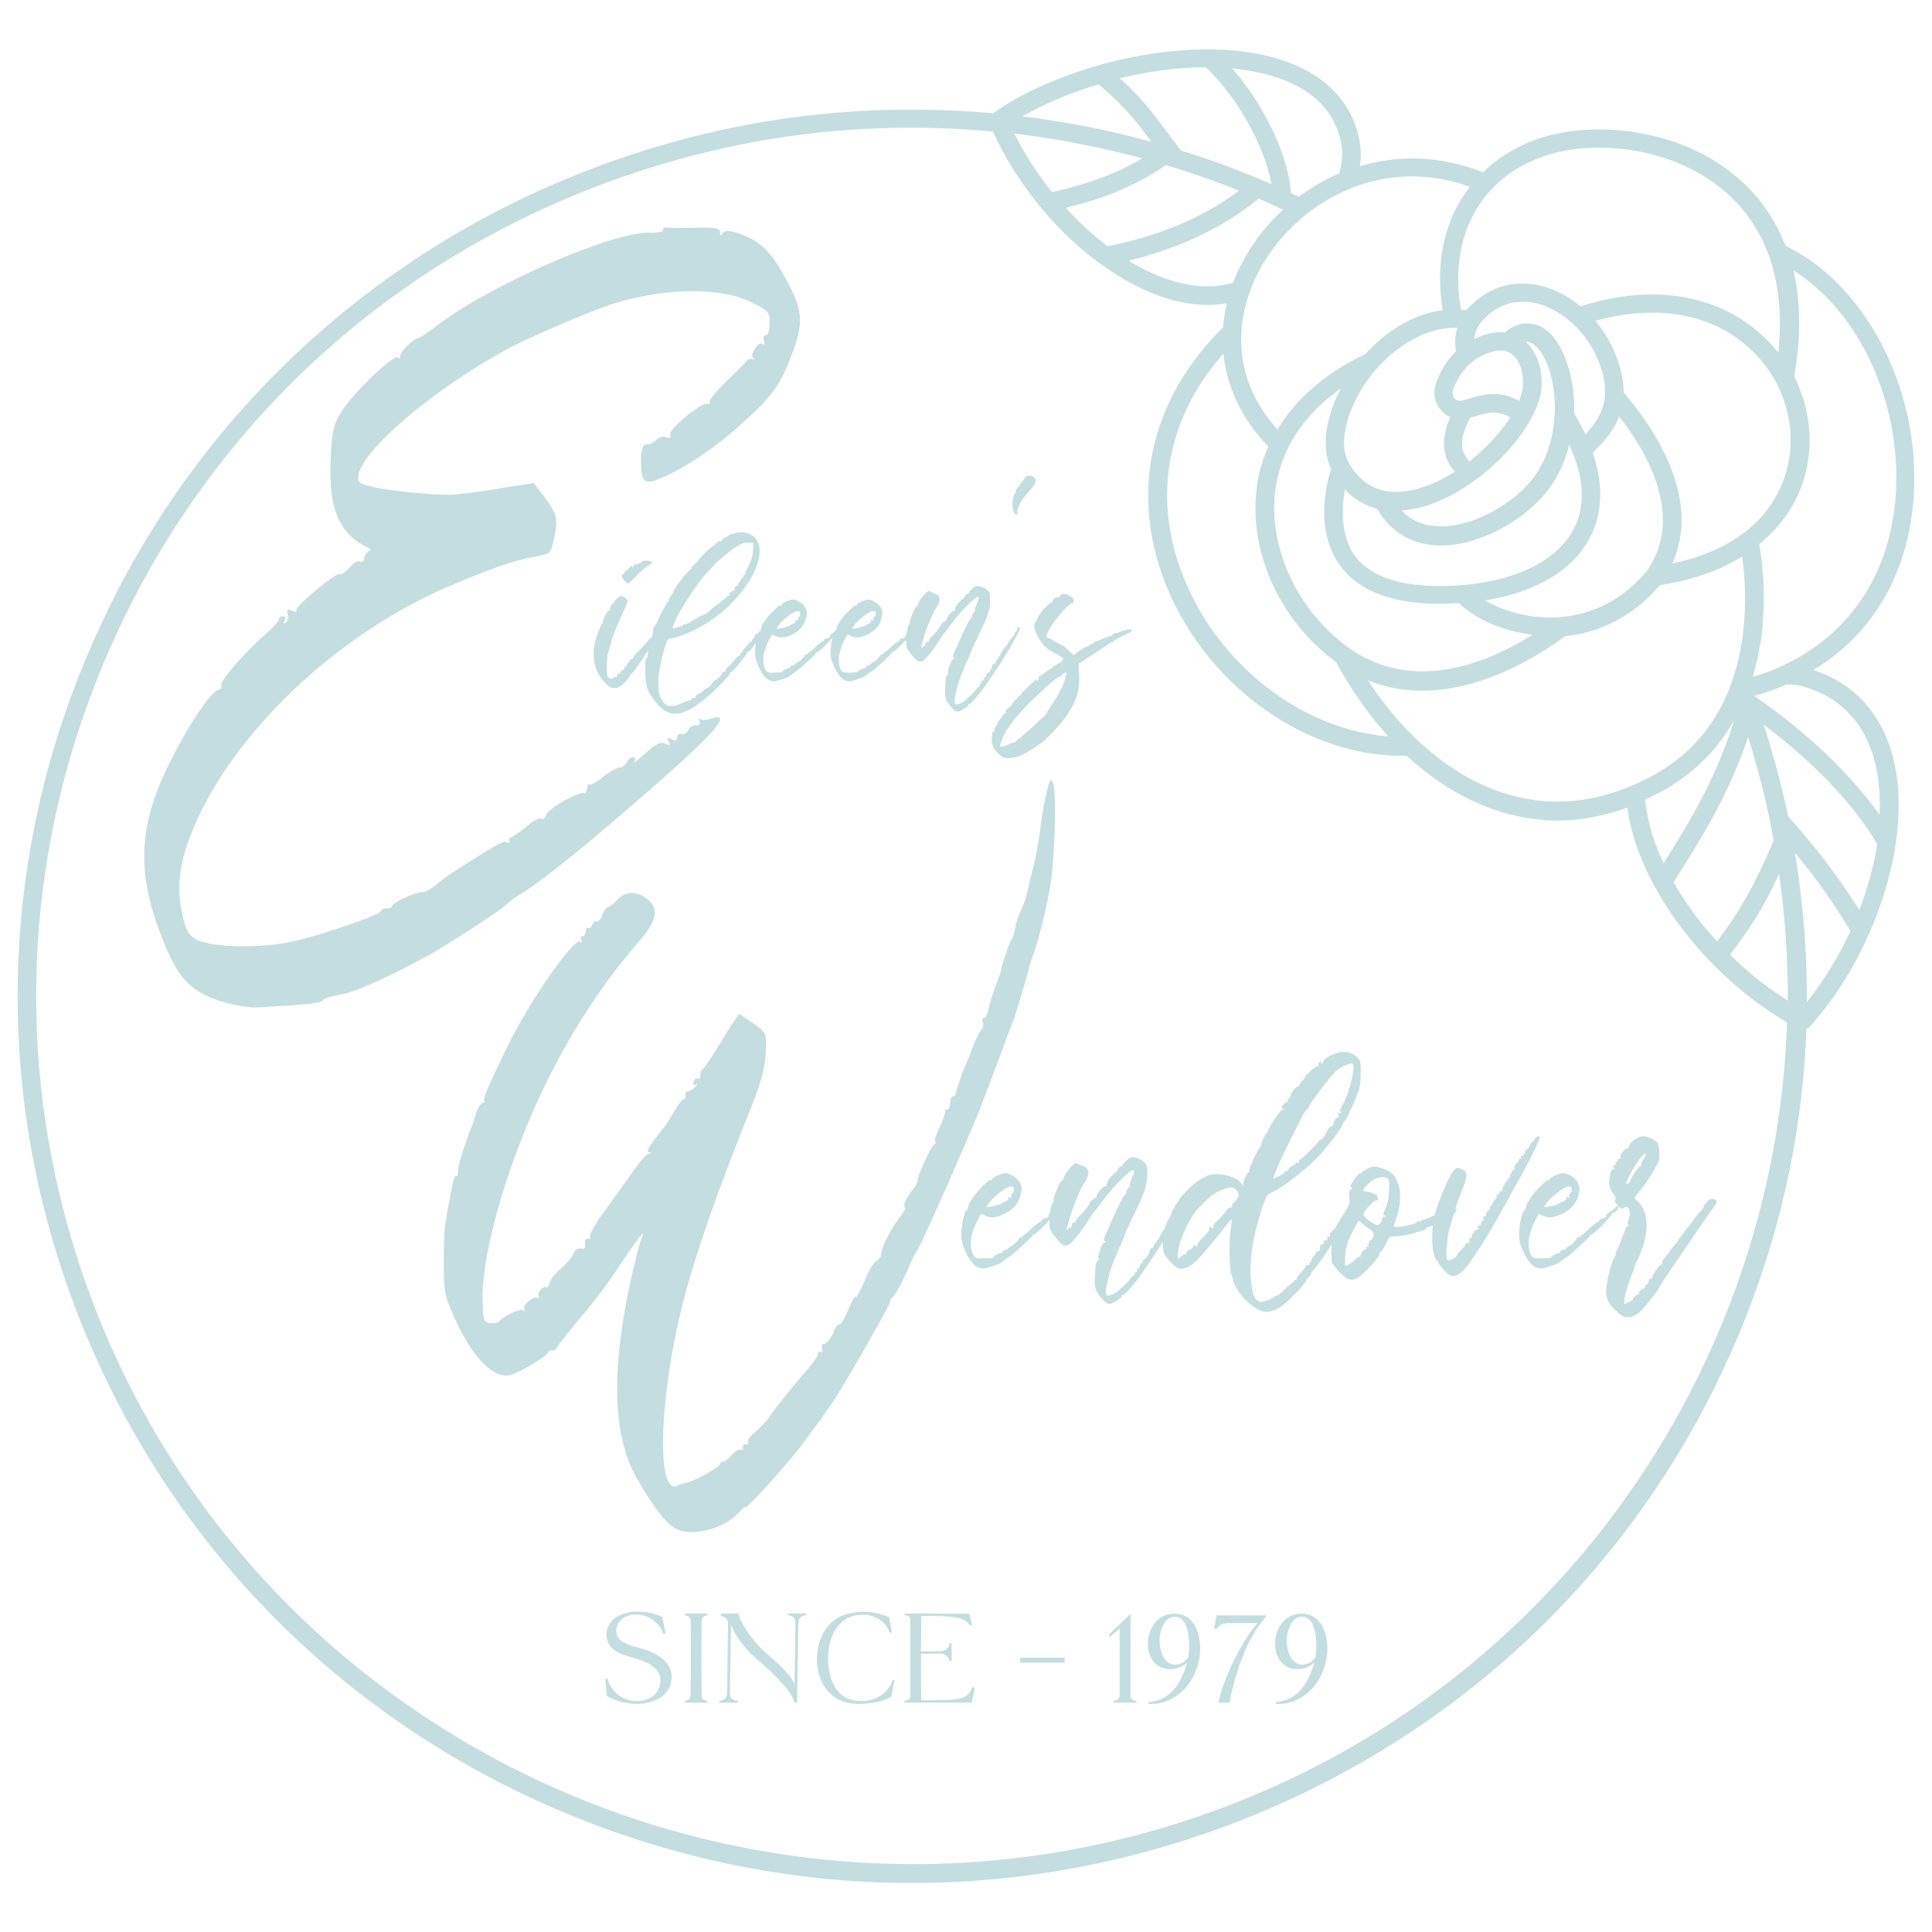 <svg xmlns="http://www.w3.org/2000/svg" width="200" viewBox="0 0 150 150" height="200" version="1.0"><defs><clipPath id="a"><path d="M1.082 3.5h147.75v143.25H1.082zm0 0"/></clipPath></defs><g clip-path="url(#a)"><path fill="#c4dde0" d="M148.531 39.164c.797-8.426-3.46-16.973-9.906-20.078-.977-2.512-2.453-4.254-3.902-5.438-4.641-3.875-11.532-4.316-15.641-2.75-1.539.59-2.867 1.418-3.934 2.485-3.132-1.242-6.414-1.422-9.578-.473.118-.71.09-1.422-.03-2.07-.56-2.723-2.364-4.762-5.29-5.914-6.715-2.66-17.594-.09-23.152 3.87-10.528-.944-20.903.446-30.868 4.2a69.322 69.322 0 00-23.417 14.637A68.249 68.249 0 007.469 49.305c-7.57 16.703-8.102 35.36-1.54 52.449 6.594 17.18 19.516 30.808 36.426 38.348 9.11 4.05 18.747 6.093 28.446 6.093 8.308 0 16.644-1.507 24.656-4.523 17.238-6.508 30.957-19.219 38.586-35.895 3.812-8.28 5.883-17.062 6.207-25.902.121-.027.238-.086.297-.207 2.484-2.75 4.496-6.387 5.707-10.2 1.27-3.991 1.508-7.863.648-10.91-.914-3.28-3.015-5.527-6.117-6.535 4.465-2.687 7.184-7.152 7.746-12.859zm-28.945-26.937c3.723-1.418 9.96-1.004 14.191 2.515 3.399 2.836 4.88 7.184 4.286 12.653a7.888 7.888 0 00-.946-1.063c-3.488-3.46-8.722-4.375-14.398-2.543-1.035-.86-2.219-1.45-3.489-1.687-2.039-.352-3.933.328-5.351 1.953 0 0 0 .03-.031.03-.149-.03-.293-.03-.414-.03-.973-5.5 1.359-10.024 6.152-11.828zm15.727 37.02c-.649 5.054-2.958 8.722-6.887 10.91-3.817 2.097-7.63 2.628-11.383 1.507-4.082-1.215-7.926-4.375-10.824-8.84a10.94 10.94 0 004.172.797 14.21 14.21 0 003.902-.562c3.164-.887 5.824-2.63 7.215-3.664 2.215-.239 4.965-1.157 7.36-3.965 2.484-.383 4.644-1.121 6.386-2.215.18 1.21.387 3.488.059 6.031zm3.492 28.44a25.7 25.7 0 01-4.496-3.578 28.788 28.788 0 003.812-6.265c.477 3.281.684 6.562.684 9.844zm-4.172-21.761c-1.301 4.23-3.25 7.601-5.469 11.09-.797-1.688-1.3-3.371-1.418-4.938.442-.207.914-.445 1.36-.68 2.363-1.332 4.226-3.164 5.527-5.472zm1.094 1.3c.828 2.665 1.507 5.352 1.98 8.044-1.27 2.93-2.394 5.234-4.402 7.804a25.337 25.337 0 01-3.371-4.582c2.304-3.578 4.343-6.976 5.793-11.265zm3.105 6.153a74.493 74.493 0 00-1.89-7.098c3.843 2.867 6.917 6.09 8.808 9.254-.266 1.688-.738 3.403-1.39 5.117-1.536-2.394-3.075-4.523-5.528-7.273zM94.984 27.453c.266 2.606 1.45 5.117 3.489 7.215-.473 1.066-.797 2.187-.914 3.344-.563 4.699 1.656 9.816 5.675 13.008.149.117.325.238.473.355 1.184 2.156 2.543 4.11 4.082 5.793-6.418-.473-12.805-5.203-15.672-11.824-2.75-6.27-1.683-12.715 2.867-17.89zm3.727-13.156c-.297-.117-.59-.266-.887-.383-2.011-.828-4.05-1.598-6.12-2.219-.325-.414-.622-.828-.919-1.21-1.152-1.54-2.097-2.84-3.844-4.407 2.22-.531 4.496-.855 6.684-.855 2.719 2.601 4.64 6.472 5.086 9.074zm-9.313-3.281a68.09 68.09 0 00-10.023-1.98c1.715-.977 3.727-1.833 5.914-2.485 1.95 1.625 2.926 2.867 4.11 4.465zm-.71 1.273c-1.567.945-3.637 1.86-7.008 2.629-1.153-1.45-2.157-2.984-2.926-4.55a74.353 74.353 0 019.933 1.921zm1.832.531a65.58 65.58 0 015.68 1.98c-2.692 2.04-6.18 3.52-10.204 4.317-.058-.031-.086-.058-.148-.117-1.094-.828-2.13-1.805-3.102-2.867 3.192-.77 5.527-1.778 7.774-3.313zm7.187 2.602c.648.265 1.27.562 1.922.855-.86.77-1.629 1.657-2.277 2.602a16.369 16.369 0 00-1.63 3.078c-2.363.68-5.171.059-8.097-1.715 3.988-.976 7.45-2.633 10.082-4.82zm26.461 12.773c1.094 2.895 0 4.317-1.066 5.528a45.905 45.905 0 00-.887-1.657c.058-2.214-.5-4.257-1.3-5.468-.59-.918-1.33-1.418-2.13-1.477-1.062-.121-1.832.59-1.922.68-.59-.063-1.328.027-2.215.441-.058.031-.12.059-.18.09a2.34 2.34 0 01.563-1.36c1.36-1.566 2.926-1.656 3.992-1.48 2.157.414 4.227 2.278 5.145 4.703zm1.535 4.137c2.192 2.781 5.117 7.836 2.129 12.035-2.512 2.957-5.437 3.578-7.508 3.578h-.117c-1.922-.03-3.695-.62-4.91-1.332 3.875-.62 6.742-2.277 8.101-4.789.77-1.418 1.301-3.636.266-6.652.09-.09.148-.176.238-.266.621-.62 1.387-1.449 1.801-2.574zm-21.285 5.68c.707.765 1.566 1.238 2.512 1.508.976 1.683 2.453 2.628 4.375 2.808.18.027.355.027.562.027 3.254 0 6.86-2.246 8.457-4.492a9.418 9.418 0 001.508-3.343c1.184 2.574 1.3 4.851.297 6.652-1.48 2.691-5.324 4.32-10.352 4.32h-.058c-3.25 0-5.469-.828-6.621-2.457-1.035-1.625-.918-3.695-.68-5.023zm10.789-10.469c.86-.383 1.57-.441 2.07-.117.68.441.95 1.39.95 1.949v.09c.058.473-.032 1.035-.297 1.656a4.212 4.212 0 00-1.125-.445 4.441 4.441 0 00-.856-.086c-.68 0-1.273.176-1.773.324l-.621.176c-.27.062-.504 0-.621-.176-.18-.207-.18-.504-.059-.828.41-.918.973-1.922 2.332-2.543zm-1.652 7.332c-.207-.945.351-2.008.62-2.453.145-.031.294-.09.442-.117.621-.18 1.211-.387 1.863-.207.383.09.622.207.77.324-.742 1.152-1.863 2.367-3.164 3.398-.266-.293-.445-.59-.531-.945zm6.117-5.559c-.027-.914-.414-2.039-1.211-2.777h.148c.442.059.829.504 1.063.856 1.273 1.921 1.687 6.476-.531 9.582-1.477 2.07-4.938 4.109-7.715 3.87-1.067-.085-1.922-.5-2.602-1.21a9.05 9.05 0 002.215-.473c4.582-1.598 9.078-6.742 8.633-9.848zm-6.531-3.87c-.207.738-.18 1.417-.09 1.831-.77.739-1.211 1.598-1.48 2.246-.352.829-.235 1.715.296 2.309.207.234.445.414.738.531-.324.739-.648 1.774-.414 2.809a3.04 3.04 0 00.77 1.45c-.77.472-1.535.886-2.363 1.151-1.836.653-4.317.86-5.856-1.804-.887-1.508-.207-4.258 1.598-6.68 1.508-1.98 4.02-3.902 6.8-3.844zm-9.79 10.968c-.355 1.063-1.269 4.672.622 7.39 1.422 2.04 4.05 3.075 7.804 3.075h.063c.5 0 .972-.027 1.445-.059 1.098 1.094 3.137 2.16 5.707 2.453-3.578 2.25-9.668 4.793-14.84.594-3.636-2.93-5.648-7.512-5.144-11.738.293-2.336 1.449-5.41 5.086-7.953-1.215 2.336-1.508 4.64-.742 6.238zm26.493 7.332c2.336-5.176-1.625-10.762-3.785-13.273 0-.801-.149-1.715-.563-2.782a9.582 9.582 0 00-1.625-2.777c4.879-1.363 9.285-.535 12.242 2.395 2.602 2.57 3.578 6.355 2.453 9.668-1.125 3.457-4.199 5.824-8.722 6.77zm-15.73-29.242c-1.95 2.516-2.72 5.883-2.098 9.582-2.395.293-4.493 1.742-6 3.398-3.079 1.45-5.383 3.461-6.832 5.856-4.168-4.613-3.133-9.996-.649-13.602 2.953-4.347 8.988-7.629 15.578-5.234zm-9.993-3.399c.149.707.09 1.508-.148 2.336v.028c-1.121.472-2.157 1.094-3.133 1.804-.207-.09-.414-.175-.621-.296-.176-2.895-2.07-6.829-4.555-9.668 1.45.148 2.84.445 4.05.918 2.485.976 3.966 2.601 4.407 4.878zM94.957 140.34c-35.039 13.187-74.39-4.348-87.695-39.086-6.414-16.766-5.883-35.008 1.476-51.36 7.422-16.527 20.907-29.152 37.965-35.566 9.817-3.695 20.016-5.086 30.395-4.11 1.656 3.696 4.554 7.391 7.894 9.934 3.016 2.305 6.063 3.52 8.781 3.52.504 0 1.004-.063 1.477-.121a13.985 13.985 0 00-.293 1.863c-5.824 5.766-7.363 13.246-4.2 20.55 3.25 7.481 10.731 12.712 18.036 12.712h.414c2.246 2.07 4.762 3.578 7.39 4.379 1.423.414 2.868.648 4.317.648 1.805 0 3.637-.355 5.441-1.004.739 5.914 5.942 12.918 12.387 16.676-.855 26.371-17.441 51.059-43.785 60.965zm45.324-62.535c.031-3.871-.297-7.746-.918-11.59 1.774 2.129 3.016 3.965 4.317 6.062a28.317 28.317 0 01-3.399 5.528zm-.09-24.45c2.75.856 4.524 2.75 5.325 5.618.355 1.3.472 2.75.414 4.289-2.309-3.223-5.68-6.45-9.73-9.227a17.68 17.68 0 002.484-.887 3.998 3.998 0 011.507.207zm-4.109-.796c.297-1.008.531-2.07.68-3.196.414-3.281 0-6.062-.176-7.125 1.598-1.3 2.777-2.925 3.398-4.82.887-2.691.594-5.645-.68-8.188.563-3.285.473-5.972-.058-8.222 5.262 3.285 8.574 10.676 7.895 17.976-.68 6.774-4.7 11.653-11.059 13.575zm0 0"/></g><path d="M12.61 72.875c1.219 3.168 2.223 4.16 4.809 4.949.844.226 1.96.418 2.394.394 4.227-.218 5.262-.359 5.278-.574.008-.105.613-.277 1.383-.433 1.257-.23 3.66-1.344 6.64-2.954 1.633-.898 5.887-3.656 6.238-4.058.18-.203.805-.64 1.368-.977 1.816-1.156 5.726-4.37 10.578-8.644 4.508-3.973 5.523-5.301 3.867-4.778-.387.133-.762.106-.863-.011-.098-.114-.102-.063-.012.16.094.223.027.379-.242.36-.215-.016-.496.124-.621.386-.07.21-.352.352-.508.285-.215-.015-.383.078-.344.242.04.22-.129.317-.39.188-.364-.188-.422-.14-.282.14.192.34.086.329-.23.2-.364-.192-.813.047-1.567.746-.632.543-.98.84-.855.633.117-.153.078-.317-.082-.329-.164-.011-.39.133-.516.395-.125.203-.355.402-.515.39-.215-.015-.782.32-1.297.712-.516.449-1.02.68-1.07.62-.098-.113-.165.044-.18.258-.02.266-.145.473-.246.41-.422-.136-2.73 1.145-2.934 1.669-.074.265-.3.41-.398.293-.157-.067-.72.218-1.243.718-.57.442-1.082.782-1.136.778-.106-.012-.114.097-.075.261-.011.16-.066.157-.222.09-.203-.176-.934.254-4.395 2.477a12.79 12.79 0 00-1.144.883c-.399.293-.848.53-.957.523-.313-.133-2.38.79-2.399 1.059-.008.105-.176.203-.39.187-.215-.016-.438.074-.504.23-.188.364-5.059 1.993-7.196 2.426-2.515.457-5.855.368-7.05-.207-.672-.375-.864-.715-1.145-1.976-.441-2.028-.25-3.848.621-6.102 2.946-7.601 11.035-15.46 19.957-19.32 2.79-1.192 4.953-2 6.54-2.309 1.59-.312 1.421-.218 1.718-1.328.344-1.699.309-1.918-.668-3.289l-.887-1.144-2.78.437c-1.532.262-3.22.461-3.653.48-1.508-.007-4.778-.304-6.047-.617-1.117-.246-1.215-.363-1.117-.949.367-2.02 6.011-6.773 11.636-9.8 1.575-.856 6.313-2.872 7.914-3.4 4.04-1.312 8.524-1.405 10.915-.198 1.351.64 1.5.812 1.437 1.672.016.484-.121.906-.285.894-.16-.012-.227.145-.137.422.086.277.024.379-.129.262-.304-.242-.976.789-.73 1.074.156.121.097.172-.059.105-.16-.066-.328.028-.441.13-.067.156-.82.855-1.578 1.605-.758.754-1.352 1.465-1.305 1.574.098.117.035.219-.121.152-.418-.191-3.063 1.98-2.93 2.371.086.274-.023.32-.289.247-.207-.125-.535-.04-.765.16-.176.199-.516.39-.731.375-.32-.024-.453.289-.469 1.207-.015 1.668.23 1.957 1.344 1.5 1.89-.774 4.273-2.32 6.242-4.114 2.43-2.136 3.145-3.054 4.016-5.308 1.074-2.778 1.031-3.645-.54-6.457-.995-1.801-1.85-2.621-3.374-3.168-.84-.281-1.164-.305-1.344-.047-.18.254-.23.2-.21-.07.023-.325-.403-.41-1.915-.36-1.027.028-2.05.008-2.266-.011-.214-.016-.328.085-.23.199.047.113-.39.187-.934.199-2.84-.215-12.996 4.254-16.96 7.46-.567.392-1.024.731-1.133.724-.32-.024-1.543 1.18-1.403 1.46.043.11-.015.16-.168.04-.36-.243-3.496 2.757-4.418 4.253-.55.875-.707 1.512-.789 3.286-.25 4.027.567 6.082 2.75 7.164.367.136.41.3.192.34a.737.737 0 00-.368.566c-.015.215-.128.312-.285.246-.156-.117-.547.066-.847.477-.348.351-.692.593-.739.484-.195-.23-3.535 2.54-3.394 2.82.101.114-.067.157-.324.028-.364-.188-.426-.086-.344.242.086.277.012.597-.16.691-.223.09-.219.04-.094-.168.117-.152.078-.32-.082-.332-.164-.011-.332.082-.344.246-.012.16-.539.715-1.172 1.258-1.504 1.344-3.453 3.57-3.312 3.852.094.168-.024.32-.242.36-.606.167-2.559 3.151-3.903 5.96-2.3 4.738-2.41 8.344-.414 13.348zm0 0" fill="#c4dde0"/><path d="M48.533 45.151c.082.082.18.148.227.148.05 0 .343-.277.668-.601.312-.328.734-.703.93-.8.343-.196.343-.212.163-.31-.214-.113-.765-.046-.765.098 0 .051-.035.082-.067.051-.03-.035-.129 0-.226.082-.098.078-.133.098-.098.031.047-.082.031-.097-.05-.082-.067.031-.114.082-.114.149a.245.245 0 01-.082.16c-.047.035-.047.015-.016-.047.098-.164-.097-.113-.226.047a1.07 1.07 0 01-.277.246c-.098.062-.165.144-.149.195.016.047-.031.098-.113.098-.113 0-.113.031-.031.195.062.098.16.262.226.34zm2.379 3.91c-.164.164-.309.344-.309.41 0 .063-.02.098-.05.063-.032-.031-.13.035-.196.164-.082.113-.406.473-.715.797-.312.312-.539.605-.523.636.031.032 0 .047-.082.047s-.145.067-.145.133c0 .063-.05.13-.132.16a.15.15 0 00-.082.2c.035.062.02.097-.047.062-.051-.031-.114.035-.13.113a.444.444 0 01-.214.23c-.098.016-.145.083-.129.114.031.047-.031.113-.129.129-.097.035-.148.098-.117.148.05.082-.062.13-.227.098-.03 0-.066.016-.066.047 0 .148-.34.098-.437-.063-.098-.195-.082-1.449.015-1.793.031-.113.13-.44.211-.714.067-.297.164-.606.211-.688a20.217 20.217 0 01.785-1.871c.176-.375.324-.75.324-.832 0-.082-.113-.21-.261-.293-.258-.129-.278-.129-.555.113-.324.262-.664.817-.566.914.03.047.015.047-.051.016-.13-.082-.57.832-.488.977.03.05.015.066-.032.05-.05 0-.082.016-.097.047 0 .035-.067.23-.164.426-.684 1.629-.524 3.11.457 4.102.34.343.437.41.746.41.297 0 .41-.067.765-.41.23-.227.41-.454.41-.504 0-.063.047-.145.114-.18.129-.082.504-.586 1.008-1.352 1.16-1.773 1.515-2.523.898-1.906zm0 0" fill="#c4dde0"/><path d="M56.887 41.424c-.047 0-.18.063-.308.145-.13.098-.293.195-.375.21-.098.036-.13.099-.114.15.032.046-.03.081-.164.081-.113 0-.242.063-.277.114a.468.468 0 01-.211.195c-.242.145-1.172 1.027-1.187 1.156-.016.067-.165.211-.31.324-.179.118-.276.247-.245.329.031.062.015.097-.016.062-.148-.078-1.402 1.55-1.418 1.809 0 .066-.015.117-.05.117-.079 0-.34.488-.293.535.019.031.019.05-.016.016-.063-.032-.781 1.304-.828 1.515 0 .067-.098.227-.215.39-.113.15-.18.31-.145.36.032.047.016.164-.035.262-.078.129-.062.16 0 .16.067 0 .051.05-.031.117-.082.047-.164.211-.195.356-.145.719-.196 1.11-.145 1.176.031.046.016.062-.035.03-.242-.148-.242 1.774 0 2.462.18.504.863 1.367 1.305 1.66.847.555 1.906.21 3.402-1.11.766-.648 1.762-1.71 1.71-1.789-.03-.05 0-.082.067-.082.145 0 1.32-1.433 1.27-1.566 0-.031.016-.047.066-.016.032.016.262-.21.489-.535.226-.312.52-.703.652-.863.129-.164.277-.344.324-.41.164-.195.277-.535.211-.602-.031-.031-.078-.015-.098.032a6.72 6.72 0 01-.375.472c-.195.215-.34.41-.34.442 0 .03-.05.066-.113.066-.066 0-.18.062-.246.145-.097.113-.097.132.016.066.066-.031.05.016-.063.113-.097.098-.195.211-.195.262 0 .062-.035.082-.082.047-.05-.031-.082-.016-.082.035 0 .047-.113.195-.262.34-.144.133-.261.293-.261.344 0 .062-.047.113-.13.144-.066.035-.097.082-.066.133.02.031 0 .082-.047.082-.113 0-.343.195-.343.293 0 .031-.211.242-.454.488-.246.242-.394.406-.328.375.082-.066.098-.05.067.016-.032.047-.133.097-.211.097-.067 0-.117.016-.082.047.047.051-.39.555-.489.555-.066 0-.375.324-.343.36.015.015-.13.144-.34.277-.215.129-.395.277-.395.308 0 .032-.113.098-.242.145-.148.05-.262.148-.262.23 0 .082-.046.098-.128.082-.067-.035-.149 0-.18.063-.016.066-.082.133-.149.133-.078 0-.57.18-.91.36-.066.03-.293.062-.488.077-.39.02-.602-.144-.848-.633-.36-.652-.21-2.28.375-4.105.13-.406.164-.457.438-.504.816-.148 1.972-.668 3.047-1.387 3.21-2.168 4.886-5.832 3.062-6.71a1.62 1.62 0 00-1.238-.048c-.016.016-.063.016-.098 0zm1.305.7l.293.015-.016.555c-.015.422-.097.7-.328 1.172-.16.344-.293.668-.293.719 0 .046-.047.078-.097.078-.047 0-.063.035-.032.082.016.035-.015.097-.082.113-.082.035-.129.098-.129.148 0 .047-.066.145-.132.227-.063.066-.098.164-.063.215.016.047.016.062-.035.047-.113-.082-.324.164-.242.277.03.047 0 .082-.082.082-.067 0-.13.047-.13.098 0 .047-.034.062-.081.031-.082-.047-.133.082-.098.262.016.047 0 .047-.05.015-.032-.03-.145.032-.243.149-.117.129-.23.21-.262.21-.03 0-.129.098-.21.196-.098.098-.165.145-.165.129 0-.063-.375.23-.75.602-.113.101-.242.164-.277.148-.047-.031-.082 0-.082.05 0 .063-.031.079-.062.048-.036-.032-.149.015-.278.097-.113.098-.277.18-.344.211a3.344 3.344 0 00-.39.23c-.145.079-.324.16-.406.16-.082.02-.149.052-.149.099 0 .05-.031.082-.078.05-.035-.03-.215.016-.375.082-.39.16-.39.114 0-.718.55-1.106 1.742-2.899 2.426-3.598.066-.082.293-.313.488-.54.473-.503 1.664-1.433 2.117-1.628a1.55 1.55 0 01.637-.113zm0 0" fill="#c4dde0"/><path d="M59.819 52.842c.097.032.21.047.277.063.129 0 1.156-.324 1.203-.406.035-.032.18-.145.344-.262.18-.113.36-.258.441-.324.864-.75 1.317-1.188 1.285-1.254 0-.031.016-.05.051-.016.113.063 1.496-1.351 1.414-1.449-.031-.035-.015-.05.035-.02.047.036.18-.03.278-.16.21-.277.097-.375-.149-.148a6.48 6.48 0 01-.39.308c-.13.082-.211.2-.18.247.031.03-.066.097-.21.128-.15.036-.263.098-.263.18 0 .067-.03.098-.062.067-.05-.016-.297.18-.57.421-.262.262-.473.442-.473.41 0-.035-.05 0-.098.079-.05.082-.133.133-.164.117-.05-.035-.082-.035-.082.016-.015.113-.406.52-.539.554a.7.7 0 00-.21.145.303.303 0 01-.243.133c-.098 0-.148.046-.133.113 0 .062-.015.097-.047.082-.082-.05-.636.226-.586.293.032.031-.097.047-.668.062-.441.035-.605-.047-.718-.355-.243-.668-.047-1.567.554-2.559.016-.031.149-.015.278.067.359.175.765.144 1.27-.098.6-.297.944-.668 1.093-1.207.113-.36.113-.523.031-.75-.129-.406-.7-.797-1.09-.766-.312.051-.898.328-.816.407.05.05-.098.082-.164.05-.016-.015-.211.164-.453.391-.54.52-.961 1.156-.996 1.45-.016.113-.047.195-.082.163-.114-.066-.356.961-.356 1.547 0 .504.047.7.274 1.207.296.633.605 1.008.914 1.074zm.652-4.316c.195-.277.797-.781 1.156-.98.324-.176.52-.13.504.117 0 .113-.066.226-.113.242-.067.035-.082.098-.067.18.051.097.016.113-.082.082-.097-.051-.144-.016-.113.066.016.063 0 .113-.015.113-.032.016-.211.098-.422.211-.215.098-.54.211-.72.227l-.323.035zm0 0" fill="#c4dde0"/><path d="M65.682 52.842c.097.032.21.047.277.063.129 0 1.156-.324 1.203-.406.035-.032.18-.145.344-.262.18-.113.36-.258.441-.324.863-.75 1.317-1.188 1.285-1.254 0-.031.016-.05.051-.016.113.063 1.496-1.351 1.414-1.449-.031-.035-.015-.05.035-.02.047.036.18-.03.278-.16.21-.277.097-.375-.149-.148a6.48 6.48 0 01-.39.308c-.13.082-.211.2-.18.247.031.03-.067.097-.211.128-.148.036-.262.098-.262.18 0 .067-.031.098-.062.067-.051-.016-.297.18-.57.421-.262.262-.473.442-.473.41 0-.035-.051 0-.098.079-.05.082-.133.133-.164.117-.05-.035-.082-.035-.082.016-.016.113-.406.52-.539.554a.7.7 0 00-.211.145.303.303 0 01-.242.133c-.098 0-.149.046-.133.113 0 .062-.016.097-.047.082-.082-.05-.637.226-.586.293.031.031-.097.047-.668.062-.441.035-.605-.047-.719-.355-.242-.668-.046-1.567.555-2.559.016-.031.149-.015.278.067.359.175.765.144 1.27-.098.6-.297.944-.668 1.093-1.207.113-.36.113-.523.031-.75-.129-.406-.7-.797-1.09-.766-.312.051-.898.328-.816.407.05.05-.098.082-.164.05-.016-.015-.211.164-.453.391-.54.52-.961 1.156-.996 1.45-.016.113-.047.195-.083.163-.113-.066-.355.961-.355 1.547 0 .504.047.7.273 1.207.297.633.606 1.008.915 1.074zm.652-4.316c.195-.277.797-.781 1.156-.98.324-.176.52-.13.504.117 0 .113-.066.226-.113.242-.067.035-.082.098-.067.18.051.097.016.113-.082.082-.097-.051-.144-.016-.113.066.016.063 0 .113-.016.113-.03.016-.21.098-.421.211-.215.098-.54.211-.72.227l-.323.035zm0 0" fill="#c4dde0"/><path d="M73.302 48.28c-.113.05-.242.164-.258.246-.05.16-.312.488-.75.945-.132.145-.21.293-.195.325.031.046 0 .066-.066.03-.082-.015-.145.036-.18.18-.031.133-.082.196-.129.18-.05-.031-.098 0-.113.067-.016.046-.067.082-.082.062-.067-.062.39-1.547.652-2.082.113-.277.227-.508.227-.539 0-.016.113-.246.277-.488.18-.278.277-.524.262-.684-.035-.293-.067-.328-.524-.508l-.359-.144-.356.36c-.18.21-.359.472-.39.6-.02.13-.082.227-.133.227-.113 0-.602 1.125-.555 1.305.036.098.036.148 0 .113-.097-.097-.273.684-.273 1.239 0 .539.016.601.355 1.042.442.586.684.715.961.54.23-.149.817-.883 1.274-1.598.16-.262.355-.54.406-.586.066-.066.34-.441.617-.816.278-.375.766-.926 1.078-1.239.91-.91 1.137-.941.766-.113-.098.21-.148.426-.117.473.02.03 0 .082-.047.082-.082 0-.227.324-.195.457.015.031 0 .047-.051.015-.063-.03-.586.993-.926 1.809-.066.18-.23.52-.344.766-.18.39-.195.472-.097.535.097.066.097.082-.016.082-.164 0-.54 1.11-.39 1.11.046 0 .046.03-.036.081-.144.098-.176.227-.21 1.043-.032.438 0 .766.081.942.114.292.54.785.735.863.21.082.242.066.632-.16.215-.114.36-.262.344-.293-.031-.051 0-.082.067-.082.129 0 .91-.899 1.414-1.664a38.617 38.617 0 002.039-3.207c.472-.848.57-1.11.406-1.11-.066 0-.129.082-.129.164 0 .098-.035.18-.082.18-.05 0-.082.031-.082.082 0 .047-.05.144-.082.195-.422.504-.52.668-.473.668.032 0-.047.098-.18.227-.128.133-.292.36-.359.523a1.914 1.914 0 01-.273.438c-.098.097-.164.21-.133.246.016.047-.031.097-.129.129-.098.015-.164.082-.148.113.066.098-.242.621-.356.621-.05 0-.097.063-.097.129s-.036.133-.082.133c-.051 0-.098.097-.133.21-.032.114-.098.196-.145.16-.05-.046-.066-.015-.035.083.035.082.02.133-.047.113-.066 0-.097.051-.097.133.015.082-.016.129-.051.113-.032-.015-.114.051-.176.149a4.067 4.067 0 01-.375.422c-.148.129-.36.324-.473.441-.261.242-.75.422-.816.293-.129-.18.164-1.469.488-2.25.098-.227.215-.504.246-.602.032-.082.164-.39.293-.652.114-.277.211-.52.211-.555 0-.03.246-.55.54-1.171.78-1.579.945-2.118.945-2.801 0-.504-.02-.621-.215-.801a1.398 1.398 0 00-.551-.293c-.277-.062-.36-.047-.606.164-.144.113-.277.277-.277.324 0 .067-.047.102-.113.082-.047 0-.145.098-.211.23-.067.114-.18.227-.242.227-.067 0-.102.032-.082.082.03.047.015.082-.035.082-.13 0-.438.536-.391.668.016.047-.016.082-.082.047-.129-.047-.55.442-.55.621 0 .063-.099.16-.216.227zm5.685-8.602c0-.324.39-.976 1.011-1.66.473-.52.52-.765.243-.976-.227-.196-.586-.133-.715.113a1.67 1.67 0 01-.262.344c-.098.097-.148.21-.113.273.03.05.03.067 0 .035-.082-.066-.344.258-.278.34.032.016 0 .098-.066.164-.242.246-.258 1.254-.031 1.547.144.18.226.113.21-.18zm-1.123 19.11c.242.144.96.066 1.449-.164.437-.211 1.074-.586 1.156-.668.016-.032.18-.145.344-.262.422-.273 1.465-1.383 1.902-2 .848-1.191 1.125-2.04 1.063-3.309l-.036-.847 1.157-.766a34.59 34.59 0 001.273-.848c.047-.046.098-.062.098-.03 0 .03.129-.052.273-.165.164-.113.524-.324.817-.453.293-.133.539-.277.539-.297 0-.113-.375-.16-.442-.062a.11.11 0 01-.148.03.106.106 0 00-.145.032c-.031.05-.082.067-.129.05-.035-.03-.097 0-.117.032-.031.051-.144.098-.258.098-.117 0-.214.035-.23.082-.016.05-.113.098-.211.133a2.823 2.823 0 00-.555.195 4.8 4.8 0 01-.57.227c-.098.03-.195.097-.195.144 0 .05-.032.05-.082.035-.047-.035-.078-.035-.078.016 0 .031-.133.113-.297.18a3.26 3.26 0 00-.7.406l-.375.293-.421-.39c-.211-.212-.442-.391-.489-.391-.05 0-.261-.114-.508-.262a3.686 3.686 0 00-.453-.258c-.035 0-.097-.035-.164-.066-.113-.067-.113-.13.032-.442.328-.73 1.597-2.215 1.875-2.215.082 0 .128-.082.128-.195 0-.277-.52-.602-.863-.52-.129.032-.242.114-.242.18 0 .063-.05.098-.098.063-.133-.082-.523.21-.472.36.03.081.015.097-.036.065-.16-.097-1.039.895-1.12 1.254a.601.601 0 01-.133.227c-.16.18-.13.539.097.996.39.746.735 1.105 1.352 1.414.328.164.62.344.668.39.097.118-.227.489-.356.426-.035-.035-.097 0-.133.083-.015.062-.082.113-.113.082-.047-.02-.113.015-.144.078-.035.066-.18.18-.328.246-.13.082-.34.21-.438.308-.117.098-.23.18-.277.18-.051 0-.098.082-.098.164 0 .098-.035.195-.098.227-.05.05-.066.03-.035-.032.035-.05.035-.097.016-.097-.13 0-1.254 1.074-1.254 1.187 0 .051-.047.098-.113.098-.063 0-.145.066-.18.164-.031.098-.082.164-.098.129-.03-.016-.144.098-.242.277-.113.18-.23.309-.262.309-.046 0-.144.082-.226.195-.117.149-.133.195-.05.215.065 0 .03.031-.067.062-.078.036-.16.098-.16.149 0 .047-.098.195-.231.324-.129.149-.242.328-.242.406 0 .082-.035.149-.082.149-.051 0-.082.097-.082.226 0 .118-.047.196-.098.164-.031-.03-.082.051-.098.165 0 .113-.015.34-.03.503-.016.457.34 1.028.863 1.32zm-.036-1.45c.293-.734 1.059-1.742 2.137-2.804.91-.91 2.117-1.969 2.246-1.969.035 0 .164-.082.278-.195.164-.164.246-.196.292-.114.032.047.032.145-.03.211-.052.047-.067.098-.036.098.035 0 .02.082-.031.18a1.76 1.76 0 00-.13.406c-.034.129-.081.246-.132.277a1.822 1.822 0 00-.21.391c-.083.18-.325.586-.571.914-.227.324-.39.617-.36.664.036.05 0 .067-.062.05-.066 0-.098.032-.098.099.016.05 0 .097-.035.082-.031-.016-.34.261-.7.601-.339.328-.651.621-.698.621-.035 0-.082.016-.082.063 0 .035-.082.113-.196.18-.129.066-.195.148-.164.195.035.05.016.066-.047.035-.05-.035-.164.047-.261.176-.098.117-.211.195-.227.164-.035-.016-.18.015-.328.082a2.03 2.03 0 01-.488.21c-.309.083-.309 0-.067-.616zm-.271 24.878c.512-1.406 1.02-2.765 1.148-3.066.168-.465 1.106-3.531 1.192-4.04.043-.128.168-.554.297-.894.511-1.363 1.363-4.98 1.488-6.468.344-3.957.3-7.192-.082-7.192-.172 0-.598 1.918-.809 3.66-.086.723-.3 1.914-.468 2.68-.172.766-.383 1.531-.426 1.746-.043.211-.086.469-.129.512 0 .082-.043.254-.086.383 0 .125-.168.593-.383 1.062-.21.426-.426 1.063-.465 1.446-.086.382-.214.851-.343.98-.168.254-.723 1.914-.809 2.469 0 .082-.21.594-.422 1.148a13.912 13.912 0 00-.512 1.7c-.086.382-.214.683-.34.683-.128 0-.171.168-.085.383.043.21 0 .426-.086.508-.13.086-.34.511-.551.98-.172.426-.555 1.445-.895 2.211-.296.809-.554 1.574-.554 1.746a.27.27 0 01-.254.254c-.086 0-.215.215-.215.512 0 .254-.082.511-.211.511s-.215.086-.172.168c0 .13-.168.684-.465 1.278-.258.597-.425 1.062-.3 1.062.085 0 .042.086-.086.215-.297.211-1.489 2.852-1.274 2.852.043 0-.172.34-.469.765-.554.723-.68 1.063-.511 1.36 0 .043-.168.34-.426.683-.594.723-1.445 2.383-1.445 2.848 0 .172-.13.426-.34.512-.172.086-.469.511-.684.98-.508 1.274-.976 2.082-.976 1.828 0-.172-.254.297-.555 1.02-.297.683-.594 1.191-.68 1.11-.086-.044-.34.253-.512.722-.21.426-.507.808-.68.808-.167 0-.21.168-.167.383.082.254.039.34-.086.254-.129-.086-.215-.043-.215.129 0 .129-.34.637-.723 1.106-1.062 1.19-2.765 3.32-3.105 3.87-.172.258-.637.723-1.02 1.067-.386.297-.683.68-.597.809.086.125 0 .21-.172.168-.168-.043-.254.086-.211.253 0 .215-.043.258-.172.172-.125-.086-.465.13-.766.47-.296.339-.636.55-.68.468-.085-.043-.128 0-.128.125 0 .258-1.828 1.277-2.594 1.492-.215.04-.598.125-.766.254-1.53.68-1.445-5.957.13-12.89.847-3.833 2.636-9.067 5.445-16.087.894-2.168 1.191-3.316 1.277-4.425.125-1.743.082-1.829-1.152-2.637l-.89-.598-.513.727c-.254.383-.851 1.36-1.32 2.125-.465.765-.934 1.406-1.02 1.449-.085.043-.171.254-.171.465 0 .215-.082.3-.168.258-.13-.086-.297 0-.34.254-.086.257-.043.296.125.214.215-.128.215-.086 0 .168-.168.172-.426.34-.551.34-.172 0-.258.172-.215.34 0 .172-.043.3-.168.3-.086 0-.383.384-.64.81-.254.464-.68 1.148-.977 1.488-1.234 1.617-1.277 1.742-1.023 1.785.171 0 .171.043-.043.129-.34.172-.594.469-1.657 2-.382.512-1.234 1.703-1.875 2.594-.636.894-1.105 1.703-1.02 1.832.044.128 0 .21-.171.168-.168-.04-.254.128-.211.382.043.344-.086.47-.34.383-.258-.039-.512.172-.597.469-.125.258-.551.766-.977 1.105-.383.344-.809.852-.852 1.11-.086.254-.214.383-.254.34-.171-.215-.726.425-.597.636.043.13.043.172-.086.172-.34-.129-1.192.551-1.02.852.086.168.043.21-.086.082-.253-.125-1.574.512-1.87.894-.044.086-.34.172-.641.13-.508-.044-.594-.13-.637-1.407-.172-3.191 1.32-8.977 3.785-14.762 2.172-4.98 4.938-9.531 8.3-13.402 1.532-1.746 1.657-2.684.552-3.45-.809-.55-1.575-.507-2.254.216-.258.296-.555.507-.68.507-.086 0-.3.301-.426.641-.129.34-.343.55-.425.469-.13-.086-.258.043-.34.254-.086.21-.215.34-.344.254-.082-.082-.168.043-.168.257 0 .211-.129.383-.258.383-.125 0-.168.168-.082.297.082.172.082.254-.086.129-.469-.34-3.87 4.508-5.617 8.082-1.402 2.852-1.957 4.129-1.828 4.254.043.086 0 .172-.129.172s-.34.383-.512.808a13.45 13.45 0 01-.55 1.575c-.598 1.703-.81 2.34-.852 2.98 0 .211-.086.383-.172.297-.125-.086-.426 1.36-.809 3.7-.082.343-.125 1.702-.125 3.023 0 2.168.043 2.55.68 3.957 1.445 3.402 3.235 5.234 4.594 4.765.766-.258 2.808-1.488 2.808-1.703 0-.086.172-.172.34-.172.215 0 .344-.082.344-.21 0-.087.805-1.063 1.742-2.212.98-1.109 2.34-2.937 3.063-4.043a48.79 48.79 0 011.66-2.382c.297-.34.297-.34.129.128-.13.254-.426 1.489-.723 2.723-1.617 7.106-1.574 12.336.211 15.656 1.063 2 2.383 3.79 3.149 4.172 1.32.68 3.832 0 4.98-1.32.168-.215.426-.383.508-.383.215 0 3.703-3.871 4.64-5.234.426-.594.934-1.278 1.149-1.531.168-.297.508-.766.723-1.063.722-.937 4.636-7.79 4.636-8.043 0-.129.086-.297.172-.34.211-.129.809-1.234 1.36-2.512.214-.468.468-1.02.597-1.19.254-.298 3.871-8.466 4.852-10.935.297-.765.976-2.554 1.488-3.914zm-1.53 16.208c.113.035.246.055.324.074.148 0 1.347-.379 1.406-.476.035-.036.207-.168.398-.301.208-.133.418-.305.512-.383 1.008-.875 1.54-1.387 1.5-1.46 0-.04.02-.06.059-.02.133.074 1.75-1.579 1.652-1.692-.039-.039-.02-.058.04-.02.058.04.206-.038.323-.19.247-.321.114-.438-.171-.169a9.332 9.332 0 01-.457.36c-.153.093-.247.226-.208.285.036.039-.078.113-.25.152-.167.04-.3.113-.3.207 0 .078-.04.117-.078.078-.059-.02-.344.207-.664.492-.305.305-.551.516-.551.477 0-.04-.059 0-.114.094-.058.097-.152.152-.191.133-.059-.036-.094-.036-.094.02-.02.132-.476.608-.629.648a.745.745 0 00-.246.168.358.358 0 01-.285.152c-.113 0-.172.058-.152.133 0 .078-.02.117-.059.097-.094-.058-.738.266-.683.34.039.04-.114.059-.778.078-.515.035-.703-.058-.836-.418-.285-.78-.058-1.824.645-2.984.02-.04.172-.02.324.074.418.211.89.172 1.48-.113.704-.34 1.102-.777 1.274-1.406.133-.418.133-.61.039-.875-.152-.473-.816-.93-1.273-.891-.364.055-1.047.379-.95.473.055.058-.117.097-.191.058-.02-.02-.246.192-.531.457-.63.606-1.121 1.348-1.16 1.692-.02.133-.059.226-.094.187-.133-.074-.418 1.121-.418 1.805 0 .59.055.82.32 1.406.344.742.703 1.18 1.067 1.258zm.757-5.04c.23-.32.934-.91 1.352-1.14.379-.207.61-.148.59.137 0 .133-.078.266-.133.285-.078.035-.098.113-.078.207.058.113.02.133-.094.094-.113-.055-.172-.02-.133.078.02.074 0 .133-.02.133-.038.02-.245.113-.495.246-.246.113-.625.246-.836.266l-.38.039zm0 0" fill="#c4dde0"/><path d="M84.915 93.1c-.133.058-.285.191-.304.285-.055.191-.36.57-.872 1.105-.152.168-.25.34-.23.38.039.054 0 .073-.074.038-.098-.02-.172.035-.211.207-.035.153-.094.227-.153.211-.054-.039-.113 0-.132.075-.02.058-.075.093-.094.078-.074-.078.457-1.809.762-2.434.132-.324.265-.59.265-.629 0-.02.133-.285.32-.57.212-.32.325-.606.305-.797-.039-.344-.074-.379-.605-.59l-.418-.172-.422.418c-.207.25-.418.555-.453.703-.02.153-.098.27-.153.27-.132 0-.703 1.308-.648 1.52.04.113.04.171 0 .132-.113-.113-.32.797-.32 1.446 0 .625.02.703.418 1.214.511.684.797.836 1.12.625.266-.168.95-1.023 1.481-1.859.192-.305.418-.629.477-.684.074-.078.398-.515.722-.953.32-.437.891-1.082 1.254-1.441 1.063-1.067 1.329-1.106.891-.133-.113.246-.168.492-.133.55.02.036 0 .095-.054.095-.098 0-.266.378-.231.53.02.04 0 .06-.055.02-.078-.039-.683 1.16-1.082 2.11-.078.207-.27.61-.402.894-.207.453-.227.551-.113.625.113.078.113.094-.02.094-.187 0-.625 1.293-.453 1.293.055 0 .055.039-.039.098-.172.113-.211.265-.246 1.214-.04.512 0 .895.094 1.102.132.344.625.914.855 1.008.246.094.285.074.742-.192.246-.132.418-.304.399-.34-.04-.058 0-.097.074-.097.152 0 1.066-1.043 1.652-1.938 1.14-1.652 1.598-2.394 2.375-3.742.555-.988.668-1.293.477-1.293-.074 0-.152.094-.152.192 0 .113-.04.207-.094.207-.059 0-.094.039-.094.097 0 .055-.059.168-.098.227-.492.59-.605.777-.55.777.039 0-.055.117-.207.266a2.12 2.12 0 00-.418.61c-.079.171-.23.417-.325.511-.113.117-.191.25-.152.285.02.059-.039.117-.152.153-.114.019-.192.097-.172.132.078.118-.285.723-.418.723-.055 0-.113.078-.113.152 0 .078-.04.153-.094.153-.059 0-.113.113-.153.246-.039.133-.113.23-.171.191-.059-.058-.075-.02-.04.094.04.098.02.152-.054.133-.078 0-.113.058-.113.152.015.098-.02.152-.059.133-.04-.016-.133.058-.211.172a4.763 4.763 0 01-.434.496c-.171.152-.418.379-.554.512-.301.285-.871.492-.95.343-.152-.21.192-1.71.57-2.625.114-.265.247-.59.286-.703a12.5 12.5 0 01.344-.758c.133-.324.246-.609.246-.648 0-.04.285-.645.625-1.367.914-1.844 1.105-2.469 1.105-3.27 0-.59-.02-.722-.25-.93-.133-.132-.418-.285-.644-.343-.324-.074-.418-.055-.703.191-.172.133-.325.324-.325.38 0 .077-.054.112-.132.097-.055 0-.172.113-.246.265-.075.133-.211.266-.286.266-.074 0-.113.035-.093.094.035.058.02.094-.04.094-.152 0-.511.628-.456.78.019.055-.02.095-.094.055-.153-.054-.649.516-.649.723 0 .078-.113.192-.246.266zm0 0" fill="#c4dde0"/><path d="M90.974 98.08c.457.418.55.457.894.399.512-.055.97-.438 1.88-1.559.437-.512.855-1.023.933-1.102.074-.093.3-.398.512-.683.21-.266.398-.477.418-.457.039.02 0 .398-.075.855-.133.797-.078 3.176.075 3.422.039.055.074.207.093.305.117.758 1.067 1.918 1.957 2.394.551.286.914.266 1.598-.078.457-.226 2.148-1.918 2.148-2.164 0-.039.094-.152.207-.25.098-.094.192-.226.192-.285 0-.055.074-.168.152-.246.38-.379 1.598-2.203 1.48-2.203-.035 0 .02-.078.133-.172.286-.246.836-1.215.782-1.332-.04-.055-.02-.094.039-.094.133 0 .605-.816.605-1.043 0-.152-.054-.136-.265.114-.457.492-.625.738-.59.738.039 0-.055.117-.188.27-.133.148-.23.3-.23.34.02.038-.094.171-.246.284-.172.133-.266.285-.227.364.035.113.02.132-.098.093-.093-.039-.132 0-.093.153.02.152 0 .187-.114.152-.132-.059-.19.035-.152.246 0 .059-.058.074-.133.074-.152 0-.191.118-.172.383.02.055-.074.133-.191.168-.113.04-.187.098-.148.117.015.035-.04.133-.153.246-.097.114-.191.266-.191.34 0 .078-.04.153-.094.153-.059 0-.078.039-.059.097.04.055 0 .094-.093.094-.078 0-.172.078-.211.152-.04.094-.207.305-.399.493-.207.21-.324.402-.285.476.059.059.04.078-.039.04-.055-.04-.133 0-.168.073-.039.098-.097.172-.137.172-.054 0-.3.211-.585.496-.266.266-.57.493-.649.493a.37.37 0 00-.246.132c-.074.078-.324.192-.57.266-.399.113-.477.113-.664-.055-.23-.21-.364-.515-.418-.972-.266-1.805 0-3.703.797-6.157.324-.949.398-1.082.664-1.195.8-.324 2.66-1.75 3.648-2.773.723-.723 1.996-2.453 1.996-2.68a.14.14 0 01.098-.133c.094-.039.57-1.027.969-2.035.226-.57.265-.836.285-1.633 0-.836-.02-1.008-.192-1.2-.55-.608-1.332-.663-2.242-.17-.246.132-.457.304-.457.382a.175.175 0 01-.133.168c-.094.039-.113.02-.054-.074.054-.133.054-.133-.098-.02-.094.078-.133.192-.113.227.039.058.02.078-.02.078-.133-.04-1.027.722-1.027.875 0 .054-.114.207-.246.34-.133.113-.207.265-.188.324.035.058.016.074-.039.039-.113-.078-.629.492-.629.684 0 .074-.055.171-.133.246-.093.058-.132.152-.093.21.02.055-.02.094-.094.094-.078 0-.23.114-.305.246-.152.23-.152.246 0 .246.153 0 .133.04-.058.118-.207.113-1.102 1.46-1.102 1.691 0 .035-.039.074-.074.074-.098.02-.477.895-.457 1.028.02.035 0 .074-.059.074-.094 0-.816 1.539-.836 1.805 0 .097-.039.19-.074.19-.078 0-.398.665-.398.876 0 .133-.04.113-.192-.098-.418-.531-1.883-.851-2.566-.55-.59.25-1.196.687-1.692 1.238-.285.3-.53.586-.53.625 0 .039-.079.172-.192.304-.114.114-.168.266-.153.305.04.055.02.094-.035.094-.078 0-.117.078-.25.496-.015.016-.094.152-.187.3-.192.305-.399 1.067-.344 1.24.039.073.02.167-.02.187-.093.117-.113.894 0 1.218.059.188.325.532.61.797zm8.304-7.676c.227-.535 1.731-3.574 1.938-3.933.113-.192.246-.363.305-.383a.138.138 0 00.093-.133c0-.187 1.657-2.375 2.13-2.812.304-.246.913-.57 1.14-.57.246 0 .266.21.113 1.007a5.91 5.91 0 00-.133.664.439.439 0 01-.093.192.418.418 0 00-.078.246c0 .113-.153.496-.34.875-.38.742-.418.855-.23.742.058-.04.077-.02.038.055-.039.058-.133.078-.187.039-.059-.04-.078.02-.04.172.02.113.02.191 0 .171-.097-.097-.437.34-.398.493.035.058-.039.152-.133.191a.58.58 0 00-.304.266c-.172.379-.363.683-.496.797-.114.097-.114.097 0-.075.078-.113-.075.02-.305.305-.625.703-1.289 1.328-1.406 1.328-.055 0-.074.078-.035.152.035.094 0 .133-.098.094-.074-.035-.152-.015-.152.02 0 .058-.133.152-.286.23-.168.074-.3.188-.3.285 0 .075-.04.114-.098.075-.055-.02-.152.039-.227.152-.078.113-.171.172-.21.133-.036-.04-.075-.02-.075.058 0 .055-.02.094-.074.094-.039-.02-.172.02-.285.094-.27.152-.27.133.226-1.024zm-6.101 3.266c.969-.969 1.14-1.082 1.957-1.387.477-.172.762-.093.953.246.113.25.113.305-.078.59-.113.172-.246.324-.305.324-.035 0-.074.06-.035.133.035.094-.039.172-.191.211-.133.016-.246.094-.246.149 0 .078-.25.363-.551.668-.383.359-.535.59-.496.703.058.113.039.133-.074.035-.114-.094-.172-.094-.23-.016-.036.075-.036.133 0 .168.019.04-.169.266-.438.535-.286.247-.493.551-.493.664 0 .133-.02.153-.093.04-.079-.118-.118-.098-.23.074-.075.113-.173.21-.247.21-.152 0-.36.266-.266.321.055.04.04.04-.039.02-.054-.02-.207.058-.34.171-.285.247-.285.247-.285-.093 0-.973.91-2.965 1.727-3.766zm0 0" fill="#c4dde0"/><path d="M103.376 97.15l.02.91.495.59c.285.305.625.61.758.645.344.098.363.098.703-.055.438-.191 1.77-1.652 1.77-1.922 0-.074.035-.132.093-.132.04 0 .207-.266.36-.586.285-.59.304-.61.668-.61.36 0 1.289-.152 1.574-.265a.727.727 0 01.25-.078c.305-.036.644-.188.644-.266 0-.04.06-.094.133-.094.192 0 1.313-.55 1.825-.914.53-.34.57-.586.113-.512-.188.04-.38.114-.453.172-.059.04-.153.055-.211.02-.059-.04-.114-.02-.114.035 0 .059-.078.117-.171.117-.094 0-.438.133-.778.285-.324.149-.629.266-.668.246-.035-.039-.074 0-.074.055 0 .059-.078.078-.152.04-.075-.04-.153-.02-.153.038 0 .055-.172.133-.359.188-.21.039-.457.097-.535.117-.418.094-.89.133-.89.035 0-.035.054-.285.152-.512.34-.968.418-2.015.207-2.699-.286-.836-.645-1.156-1.559-1.367-.36-.094-.492-.074-.836.094-.227.117-.437.265-.473.324-.058.059-.078.074-.078.039 0-.098-.511.418-.511.512 0 .039-.04.113-.114.191-.152.152-.191.418-.058.418.078 0 .039.055-.059.133-.148.113-.187.226-.133.664.04.496.02.55-.492 1.332-.285.438-.531.871-.531.95a.503.503 0 01-.113.284c-.079.075-.098.114-.059.114.039 0 0 .132-.078.285-.094.172-.133.55-.113 1.18zm2.851-5.226c.438-.457 1.102-.664 1.445-.457.172.094.188.21.188.644-.016.649-.074 1.16-.188 1.446a7.195 7.195 0 01-.21.515c-.075.188-.094.301-.04.282.04-.036.118 0 .153.058.039.078.039.094-.016.059-.117-.078-.363.168-.27.246.02.039-.035.152-.148.266-.172.171-.191.171-.535 0a3.197 3.197 0 01-.57-.418c-.227-.247-.227-.266-.055-.532.227-.382.738-.836.91-.836.098 0 .133-.058.098-.152a.623.623 0 01-.059-.191c0-.094-.61-.34-.855-.34-.34 0-.305-.117.152-.59zm-1.71 4.922a.537.537 0 00.077-.246c.035-.25.836-1.809.91-1.809.059 0 .153.078.23.172a4.2 4.2 0 00.552.438c.34.226.398.324.36.53a.561.561 0 01-.227.364c-.118.055-.172.152-.133.207.035.04 0 .098-.078.098-.094 0-.094.015.02.093.132.075.112.094-.04.094-.094 0-.152.04-.113.098.039.055 0 .113-.059.113-.148 0-.433.399-.398.531.02.059 0 .075-.035.04-.059-.04-.211.035-.344.187-.153.152-.38.344-.492.398-.27.172-.305.153-.325-.035-.02-.363.04-1.18.094-1.273zm0 0" fill="#c4dde0"/><path d="M112.778 94.584c.172-.57.325-1.082.344-1.14.02-.06.192-.512.38-1.008.495-1.235.476-1.48-.095-1.692-.265-.093-.343-.074-.515.114-.34.363-.985 1.824-1.48 3.347-.247.758-.286 2.602-.075 3.211.074.266.188.473.246.473.055 0 .094.058.094.117 0 .168.683.93.894 1.004.59.21 1.082-.207 2.032-1.707a57.55 57.55 0 00.82-1.274c.113-.171.703-1.199 1.289-2.242.59-1.066 1.14-2.074 1.238-2.226.094-.168.492-.91.89-1.672.65-1.274.798-1.672.63-1.672-.113 0-.399.191-.285.21.035 0-.04.075-.172.188-.153.118-.266.286-.266.364 0 .054-.094.187-.21.265-.134.094-.188.207-.134.285.04.075.04.094-.054.04-.098-.06-.114-.04-.078.074.039.113.02.152-.094.093-.133-.035-.152-.02-.094.118.035.093.016.148-.039.113-.059-.04-.094-.02-.094.035 0 .059-.097.211-.21.324-.114.114-.192.266-.153.344.02.055-.02.152-.094.172-.078.035-.152.133-.152.207 0 .094-.04.152-.094.152-.039 0-.058.075-.02.172.036.113.02.153-.077.074-.094-.054-.114-.039-.075.098.035.094.035.148-.02.113-.077-.058-.456.625-.417.778 0 .039-.02.058-.078.039-.055-.02-.094.02-.114.074 0 .059-.074.133-.152.191-.074.04-.133.114-.094.153.02.039-.039.172-.152.285-.113.113-.191.265-.191.324 0 .055-.055.094-.114.094-.054 0-.093.055-.054.133.015.074-.04.191-.133.246a.419.419 0 00-.192.324c0 .133-.058.191-.113.133-.098-.04-.113 0-.078.152.039.113.02.192-.055.192-.058-.02-.117.074-.133.187-.02.133-.078.21-.117.191-.054-.039-.113 0-.148.094-.04.094-.02.133.055.078.078-.039.093-.02.039.055a.286.286 0 01-.211.113.152.152 0 00-.153.153c0 .078-.035.132-.093.132-.06 0-.094.098-.094.211 0 .133-.04.192-.113.153-.06-.059-.098.02-.079.152.04.188 0 .227-.132.207-.094-.02-.172.04-.172.113 0 .078-.153.286-.34.457-.192.192-.344.38-.305.399.02.039-.133.152-.324.265-.473.25-.55.118-.473-.851.094-1.18.114-1.219.453-2.3zm6.555 3.84c.113.035.246.055.324.074.149 0 1.348-.379 1.407-.476.035-.036.207-.168.398-.301.207-.133.418-.305.512-.383 1.008-.875 1.539-1.387 1.5-1.46 0-.04.02-.06.058-.02.133.074 1.75-1.579 1.653-1.692-.04-.039-.02-.058.039-.02.058.04.207-.038.324-.19.246-.321.113-.438-.172-.169a9.332 9.332 0 01-.457.36c-.152.093-.246.226-.207.285.035.039-.078.113-.25.152-.168.04-.3.113-.3.207 0 .078-.04.117-.079.078-.058-.02-.344.207-.664.492-.305.305-.55.516-.55.477 0-.04-.06 0-.114.094-.059.097-.152.152-.191.133-.059-.036-.094-.036-.094.02-.02.132-.477.608-.63.648a.745.745 0 00-.245.168.358.358 0 01-.285.152c-.114 0-.172.058-.153.133 0 .078-.02.117-.058.097-.094-.058-.739.266-.684.34.04.04-.113.059-.777.078-.516.035-.703-.058-.836-.418-.285-.78-.059-1.824.644-2.984.02-.04.172-.02.325.074.418.211.89.172 1.48-.113.703-.34 1.102-.777 1.274-1.406.132-.418.132-.61.039-.875-.153-.473-.817-.93-1.274-.891-.363.055-1.047.379-.95.473.056.058-.116.097-.19.058-.02-.02-.247.192-.532.457-.629.606-1.12 1.348-1.16 1.692-.02.133-.058.226-.094.187-.132-.074-.418 1.121-.418 1.805 0 .59.055.82.32 1.406.344.742.704 1.18 1.067 1.258zm.758-5.04c.23-.32.934-.91 1.352-1.14.378-.207.609-.148.59.137 0 .133-.079.266-.133.285-.079.035-.098.113-.079.207.059.113.02.133-.093.094-.114-.055-.172-.02-.133.078.02.074 0 .133-.02.133-.039.02-.246.113-.496.246-.246.113-.625.246-.836.266l-.379.039zm0 0" fill="#c4dde0"/><path d="M124.765 99.639c-.172.988-.02 1.445.683 2.11.457.437.61.51.93.51.55 0 .953-.304 1.711-1.292.133-.188.285-.379.324-.399.055-.035.438-.644.723-1.12.285-.438 3.496-5.169 3.8-5.547.188-.25.34-.516.34-.57 0-.231-.32-.325-.59-.173-.148.075-.206.133-.148.133.055.02.016.059-.078.113-.094.059-.172.172-.172.247 0 .078-.113.25-.226.363a4.898 4.898 0 00-.477.57 6.268 6.268 0 01-.34.457c-.21.227-1.047 1.348-1.047 1.406 0 .016-.093.133-.187.227-.098.094-.25.305-.363.457a6.294 6.294 0 01-.438.57c-.133.153-.187.32-.152.399.039.074.039.093-.02.054-.094-.093-.738.782-.738.989 0 .078-.078.133-.152.133-.079 0-.153.097-.153.21 0 .094-.058.227-.152.247a.254.254 0 00-.133.21c0 .075-.039.114-.094.094-.078-.058-.418.285-.363.364.04.015-.055.093-.207.167-.133.079-.25.192-.25.25 0 .055-.152.188-.34.286l-.344.168v-.32c0-.192.153-.782.344-1.333.207-.55.418-1.14.473-1.347.058-.192.152-.364.191-.403.04-.015.211-.472.399-.984.53-1.578.398-2.89-.36-3.613l-.285-.246.246-.325c.133-.172.38-.472.551-.703.324-.418 1.027-1.594 1.121-1.879.098-.343.04-1.199-.113-1.406-.133-.21-.762-.496-1.102-.496-.437 0-1.082.496-1.12.855 0 .059-.06.094-.134.094-.191 0-.629.57-.496.668.059.035.02.094-.113.133-.113.035-.191.094-.152.152.039.055 0 .094-.055.094-.059 0-.078.04-.059.094.04.039-.02.113-.093.152-.133.04-.153.078-.04.23.133.133.114.153-.019.094-.133-.058-.191.04-.285.438-.152.605-.094.949.246 1.445.191.266.23.399.152.492-.074.094-.035.211.192.438.265.265.34.305.457.191.36-.285.605.227.398.836-.097.266-.097.399-.02.473.094.097.094.113 0 .058-.058-.039-.152.075-.226.266-.363.93-.648 1.633-.723 1.746-.058.059-.078.152-.039.192.04.039 0 .132-.074.21-.172.208-.457 1.157-.61 2.07zm1.613-7.754c-.168.039-.168.02 0-.34.344-.742.82-1.484 1.121-1.789.324-.285.324-.285.25-.04a1.128 1.128 0 01-.21.403.653.653 0 00-.134.34c0 .098-.039.152-.074.113-.078-.074-.687.82-.742 1.086a.286.286 0 01-.211.227zm-79.266 39.784c.637.37 1.508.62 2.367.62.664-.007 1.36-.175 1.871-.55.48-.344.809-.86.79-1.586-.043-1.5-1.754-2.016-2.954-2.336-.789-.219-1.382-.594-1.34-1.258.028-.347.16-.613.364-.797.32-.293.789-.418 1.27-.41 1.011.02 1.827.817 2.015 1.5h.184l-.258-1.305c-.61-.285-1.145-.418-1.95-.418-.675 0-1.242.168-1.66.454-.504.347-.734.859-.718 1.375.027.71.425 1.101.949 1.367.48.23 1.055.363 1.555.523.914.301 1.71.754 1.675 1.684-.047 1.031-.879 1.527-1.847 1.543-.985.012-1.977-.7-2.262-1.738l-.168.019zm6.066.391v.132h1.739v-.133c-.336-.055-.434-.215-.442-.37-.02-1.954-.02-3.942 0-5.892.008-.144.106-.34.442-.39v-.133a42.978 42.978 0 00-1.739 0v.133c.336.05.399.21.446.39a383.12 383.12 0 010 5.872c-.047.175-.11.335-.446.39zm2.662.132h1.465v-.133c-.41-.008-.64-.238-.63-.64l.079-5.329c.16.622.984 1.852 1.918 2.641 1.418 1.191 2.863 2.664 2.996 3.453h.215l.098-6.14c0-.426.257-.614.62-.637v-.133h-1.437v.133c.406.008.594.238.586.637l-.062 4.718c-.313-.797-1.41-1.691-2.395-2.605-.977-.899-1.793-2.14-1.953-2.883h-1.375v.21c.371.028.566.224.559.63l-.07 5.305c-.009.425-.25.613-.614.64zm7.587-3.391c0 1.04.328 1.953.922 2.575.55.586 1.348.933 2.34.914.851-.008 1.773-.153 2.52-.559l.241-1.297h-.144c-.371 1.004-1.195 1.57-2.277 1.633-.97.047-1.758-.293-2.247-1.16-.363-.649-.503-1.465-.488-2.238.055-1.641.774-3.262 2.637-3.297.308 0 .574.015.887.132.636.239 1.097.743 1.242 1.25h.183l-.21-1.18c-.692-.327-1.313-.433-2.079-.433-.804.016-1.648.211-2.25.707-.851.692-1.277 1.82-1.277 2.953zm6.801-3.379c.453.036.453.18.453.348v5.73c0 .301-.035.497-.453.56v.132h5.218l.239-1.18h-.211c-.293.825-.864.977-2.672.992-.469 0-.809.02-1.277 0-.02-1-.02-2.605-.02-3.609l1.52-.008a.754.754 0 01.718.586h.133l.008-1.41h-.14a.73.73 0 01-.72.637l-1.519.008c0-1.118.02-1.621.02-2.739.445-.02.746-.011 1.214 0 1.614.016 2.325.22 2.54.727l.195-.027-.223-.895h-2.527c-.446 0-.774-.012-1.2-.012l-.93.012h-.366zm12.432 3.282h-3.461v.383h3.46zm3.485-1.586l.78-.676v5.227c-.019.203-.14.335-.48.39v.133c.532.008 1.243.008 1.785 0v-.133c-.34-.055-.453-.215-.46-.37v-6.38l-1.633 1.559zm4.695 2.476c.476.008 1.019-.18 1.335-.543l-.097.313c-.266.867-.707 1.746-1.473 2.297-.398.281-.824.426-1.434.496v.133c.157.007.317 0 .477-.008.95-.063 1.82-.57 2.441-1.278.664-.765 1.063-1.863 1.09-2.902.028-1.25-.441-2.828-2.031-2.812-1.297.007-1.996 1.164-2.024 2.28-.015 1.028.524 2.005 1.715 2.024zm-.81-2.265c0-.754.4-1.782 1.153-1.809.934-.035 1.11 1.305 1.137 2.043.015.414 0 .742-.07 1.133-.313.39-.684.558-1.047.543-.809-.027-1.18-.977-1.172-1.91zm4.418-.875c.328-.403.629-.438.977-.438l2.218-.008c-1.297 1.457-2.761 4.594-3.035 6.192h.867c.278-1.774 1.278-5.063 2.797-6.633v-.152h-3.816l-.196 1.039zm6.265 3.14c.477.008 1.02-.18 1.336-.543l-.098.313c-.265.867-.707 1.746-1.472 2.297-.399.281-.825.426-1.434.496v.133c.156.007.316 0 .477-.008.949-.063 1.82-.57 2.441-1.278.664-.765 1.063-1.863 1.09-2.902.027-1.25-.442-2.828-2.031-2.812-1.297.007-1.996 1.164-2.024 2.28-.015 1.028.524 2.005 1.715 2.024zm-.809-2.265c0-.754.399-1.782 1.153-1.809.933-.035 1.11 1.305 1.137 2.043.015.414 0 .742-.07 1.133-.313.39-.684.558-1.048.543-.808-.027-1.18-.977-1.172-1.91zm0 0" fill="#c4dde0"/></svg>